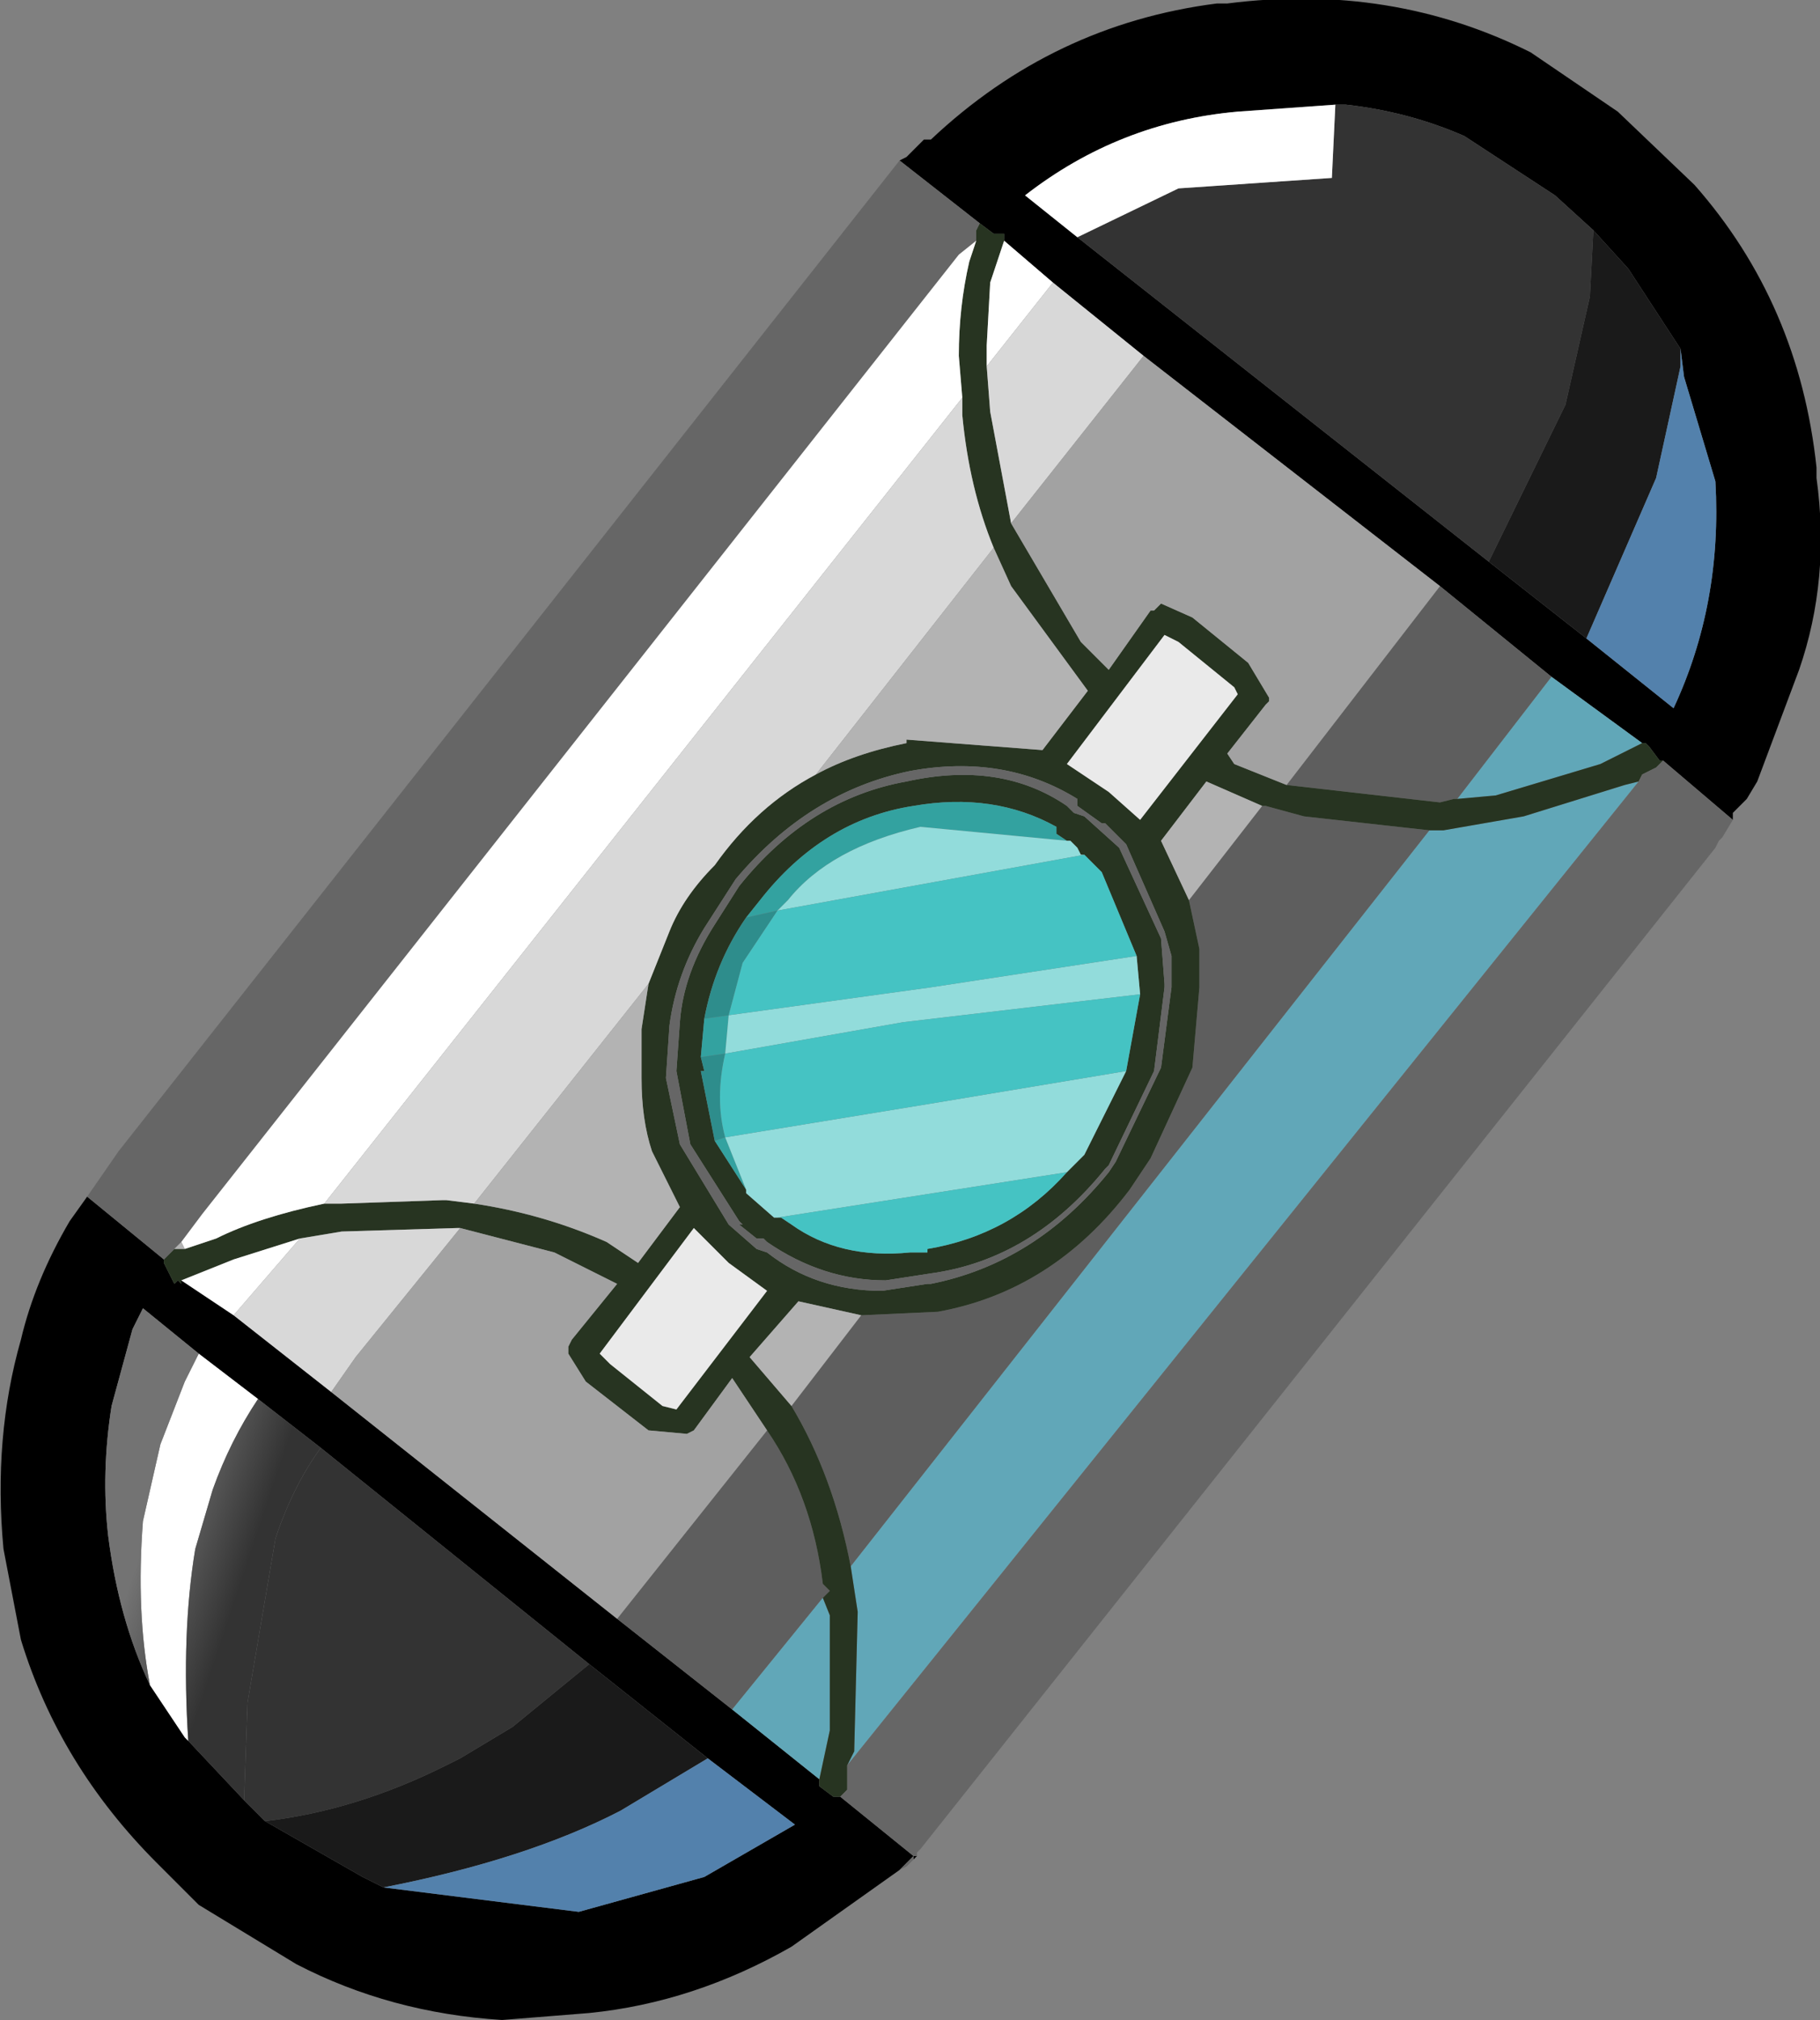 <?xml version="1.0" encoding="UTF-8" standalone="no"?>
<svg xmlns:xlink="http://www.w3.org/1999/xlink" height="28.95px" width="26.1px" xmlns="http://www.w3.org/2000/svg">
  <rect width="100%" height="100%" fill="#808080" stroke="none"/>
  <g transform="matrix(1.0, 0.0, 0.0, 1.0, 0.0, 0.0)">
    <path d="M12.9 2.3 L13.0 2.25 13.25 2.0 13.35 2.0 Q15.1 0.35 17.45 0.05 L17.6 0.05 Q19.95 -0.25 21.95 0.75 L23.2 1.6 24.3 2.65 Q25.8 4.35 26.05 6.7 L26.05 6.85 Q26.25 8.3 25.8 9.6 L25.2 11.2 25.05 11.45 24.85 11.65 24.85 11.75 23.85 10.9 23.8 10.9 23.65 10.7 23.6 10.65 23.55 10.65 22.25 9.7 20.65 8.4 16.4 5.1 15.1 4.05 14.4 3.45 14.4 3.35 14.25 3.35 14.05 3.2 12.9 2.3 M13.15 26.6 L13.1 26.65 13.1 26.6 12.9 26.8 11.35 27.9 Q9.95 28.7 8.45 28.85 L7.2 28.95 Q5.6 28.85 4.25 28.15 L2.85 27.3 2.25 26.7 Q0.85 25.3 0.3 23.5 L0.05 22.2 Q-0.1 20.6 0.3 19.2 0.5 18.35 1.0 17.5 L1.25 17.15 2.35 18.05 2.35 18.1 2.5 18.4 2.55 18.35 2.6 18.4 2.6 18.35 3.35 18.85 4.75 19.95 8.85 23.2 10.5 24.5 11.75 25.5 11.75 25.6 11.95 25.75 12.05 25.75 13.1 26.6 13.15 26.6 M22.85 3.3 L22.3 2.8 21.0 1.95 Q20.2 1.6 19.3 1.5 L19.15 1.5 17.75 1.6 Q16.05 1.75 14.7 2.8 L15.45 3.4 21.35 8.05 22.75 9.15 24.0 10.15 Q24.7 8.65 24.6 6.9 L24.15 5.4 24.1 5.0 23.35 3.85 22.85 3.3 M3.7 20.05 L2.85 19.4 2.05 18.75 1.9 19.05 1.6 20.15 Q1.45 21.1 1.55 22.0 1.7 23.2 2.15 24.15 L2.65 24.9 2.7 24.95 3.5 25.8 3.8 26.1 5.2 26.9 5.5 27.05 8.3 27.4 10.1 26.9 11.4 26.15 10.15 25.2 8.45 23.85 4.6 20.75 3.7 20.05" fill="#000000" fill-rule="evenodd" stroke="none"/>
    <path d="M19.15 1.5 L19.3 1.5 Q20.2 1.6 21.0 1.95 L22.3 2.8 22.85 3.3 22.8 4.25 22.45 5.8 21.35 8.05 15.45 3.4 16.9 2.7 19.1 2.55 19.15 1.5 M3.5 25.8 L3.55 24.4 3.95 22.05 Q4.2 21.3 4.6 20.75 L8.45 23.85 7.35 24.75 6.6 25.2 6.4 25.3 Q5.1 25.95 3.8 26.1 L3.5 25.8" fill="#333333" fill-rule="evenodd" stroke="none"/>
    <path d="M22.85 3.3 L23.35 3.85 24.1 5.0 24.1 5.25 23.75 6.85 22.75 9.15 21.35 8.05 22.45 5.8 22.8 4.25 22.85 3.3 M8.45 23.85 L10.15 25.2 8.9 25.95 Q7.55 26.65 5.5 27.05 L5.2 26.9 3.8 26.1 Q5.1 25.95 6.4 25.3 L6.6 25.2 7.35 24.75 8.45 23.85" fill="#1a1a1a" fill-rule="evenodd" stroke="none"/>
    <path d="M24.1 5.0 L24.15 5.4 24.6 6.9 Q24.7 8.65 24.0 10.15 L22.75 9.15 23.75 6.85 24.1 5.25 24.1 5.0 M10.15 25.2 L11.4 26.15 10.1 26.9 8.3 27.4 5.5 27.05 Q7.55 26.65 8.9 25.95 L10.15 25.2" fill="#5381ac" fill-rule="evenodd" stroke="none"/>
    <path d="M20.65 8.4 L22.25 9.7 20.9 11.45 20.85 11.45 20.65 11.5 18.45 11.25 20.65 8.4 M11.0 20.5 Q11.65 21.45 11.8 22.7 L11.9 22.8 11.8 22.9 10.5 24.5 8.85 23.2 11.0 20.5 M12.2 22.45 Q11.95 21.15 11.35 20.15 L12.35 18.85 13.45 18.8 Q15.1 18.5 16.2 17.05 L16.5 16.6 17.1 15.3 17.2 14.15 17.2 13.6 17.05 12.9 18.1 11.55 18.15 11.55 18.7 11.7 20.5 11.9 12.2 22.45" fill="#5e5e5e" fill-rule="evenodd" stroke="none"/>
    <path d="M22.25 9.7 L23.55 10.65 22.95 10.95 21.45 11.4 20.9 11.45 22.25 9.7 M20.5 11.9 L20.7 11.9 21.85 11.7 23.3 11.25 23.5 11.2 12.15 25.3 12.25 25.1 12.3 23.1 12.2 22.45 20.5 11.9 M11.8 22.9 L11.9 23.15 11.9 24.8 11.75 25.5 10.5 24.5 11.8 22.9" fill="#61a7b8" fill-rule="evenodd" stroke="none"/>
    <path d="M14.05 3.2 L14.25 3.35 14.4 3.35 14.4 3.45 14.2 4.05 14.15 4.95 14.15 5.25 14.2 5.9 14.5 7.5 15.5 9.2 15.9 9.6 16.5 8.75 16.55 8.75 16.65 8.65 17.1 8.85 17.9 9.5 18.2 10.0 18.2 10.05 18.15 10.1 17.6 10.8 17.7 10.95 18.45 11.25 20.65 11.5 20.85 11.45 20.9 11.45 21.45 11.4 22.95 10.95 23.55 10.65 23.6 10.65 23.65 10.7 23.8 10.9 23.85 10.9 23.75 11.0 23.55 11.1 23.5 11.2 23.3 11.25 21.85 11.7 20.7 11.9 20.5 11.9 18.7 11.7 18.15 11.55 18.1 11.55 17.3 11.2 16.65 12.05 17.05 12.9 17.2 13.6 17.2 14.15 17.1 15.3 16.5 16.6 16.2 17.05 Q15.1 18.5 13.45 18.8 L12.35 18.85 11.45 18.65 10.75 19.45 11.35 20.15 Q11.95 21.15 12.2 22.45 L12.3 23.1 12.25 25.1 12.15 25.3 12.15 25.65 12.05 25.75 11.95 25.75 11.75 25.6 11.75 25.5 11.9 24.8 11.9 23.15 11.8 22.9 11.9 22.8 11.8 22.7 Q11.65 21.45 11.0 20.5 L10.5 19.75 9.95 20.5 9.85 20.55 9.3 20.5 8.4 19.8 8.15 19.4 8.15 19.3 8.2 19.2 8.85 18.4 7.95 17.95 6.6 17.6 6.55 17.6 4.9 17.65 4.3 17.75 3.35 18.05 2.6 18.35 2.6 18.4 2.55 18.35 2.5 18.4 2.35 18.1 2.35 18.05 2.5 17.9 2.65 17.9 3.1 17.75 Q3.7 17.45 4.65 17.25 L4.9 17.25 6.35 17.2 6.4 17.2 6.8 17.25 Q7.8 17.4 8.7 17.8 L9.15 18.1 9.75 17.3 9.35 16.5 Q9.2 16.05 9.2 15.45 L9.2 14.75 9.3 14.1 9.6 13.35 Q9.8 12.85 10.25 12.4 10.85 11.55 11.7 11.1 12.25 10.8 13.0 10.65 L13.0 10.6 14.95 10.75 15.6 9.9 14.5 8.4 14.25 7.85 Q13.9 7.0 13.8 5.95 L13.8 5.7 13.75 5.1 Q13.75 4.4 13.9 3.75 L14.0 3.45 14.0 3.3 14.05 3.2 M15.3 12.05 L15.15 11.95 15.15 11.85 Q14.25 11.35 13.1 11.55 11.8 11.75 10.9 12.9 L10.7 13.15 Q10.25 13.8 10.1 14.6 L10.05 15.15 10.1 15.35 10.05 15.35 10.25 16.35 10.7 17.05 10.7 17.1 11.1 17.45 11.15 17.45 11.2 17.45 11.35 17.55 Q12.05 18.05 13.05 17.95 L13.3 17.95 13.3 17.9 Q14.5 17.7 15.3 16.8 L15.55 16.55 16.15 15.35 16.35 14.25 16.3 13.7 15.8 12.5 15.55 12.25 15.5 12.25 15.45 12.15 15.35 12.05 15.3 12.05 M16.7 9.1 L15.3 10.95 15.9 11.35 16.35 11.75 17.75 9.95 17.7 9.85 16.9 9.2 16.7 9.1 M15.4 11.65 L15.55 11.7 16.05 12.15 16.65 13.45 16.7 14.1 16.7 14.15 16.55 15.35 15.9 16.7 15.85 16.75 Q14.8 18.05 13.35 18.25 L12.7 18.35 Q11.8 18.35 11.0 17.8 L10.95 17.75 10.85 17.75 10.6 17.55 10.65 17.55 10.6 17.5 9.9 16.4 9.7 15.35 9.75 14.65 Q9.8 13.95 10.25 13.25 L10.6 12.7 Q11.6 11.45 13.0 11.2 14.35 10.9 15.3 11.55 L15.4 11.65 M15.45 11.55 L15.45 11.45 Q14.4 10.8 13.05 11.05 11.6 11.35 10.55 12.6 L10.1 13.3 Q9.7 13.95 9.6 14.7 L9.55 15.45 9.75 16.4 10.45 17.55 10.85 17.9 11.0 17.95 Q11.7 18.5 12.65 18.5 L13.3 18.4 13.35 18.4 Q14.85 18.1 15.9 16.8 L16.0 16.65 16.65 15.3 16.8 14.15 16.8 13.7 16.7 13.35 16.15 12.1 15.85 11.8 15.8 11.8 15.45 11.55 M8.75 19.55 L9.5 20.15 9.7 20.2 11.0 18.5 10.45 18.1 9.95 17.6 8.6 19.4 8.75 19.55" fill="#273421" fill-rule="evenodd" stroke="none"/>
    <path d="M24.85 11.75 L24.7 12.0 24.65 12.05 24.6 12.15 13.2 26.5 13.15 26.55 13.15 26.6 13.1 26.6 12.05 25.75 12.15 25.65 12.15 25.3 23.5 11.2 23.55 11.1 23.75 11.0 23.85 10.9 24.85 11.75 M13.1 26.65 L13.0 26.75 12.9 26.8 13.1 26.6 13.1 26.65 M1.25 17.15 L1.7 16.5 12.9 2.3 14.05 3.2 14.0 3.3 14.0 3.45 13.75 3.65 2.9 17.4 2.6 17.8 2.5 17.9 2.35 18.05 1.25 17.15 M15.45 11.55 L15.8 11.8 15.85 11.8 16.15 12.1 16.7 13.35 16.8 13.7 16.8 14.15 16.65 15.3 16.0 16.65 15.9 16.8 Q14.85 18.1 13.35 18.4 L13.3 18.4 12.65 18.5 Q11.7 18.5 11.0 17.95 L10.85 17.9 10.45 17.55 9.75 16.4 9.55 15.45 9.6 14.7 Q9.7 13.95 10.1 13.3 L10.55 12.6 Q11.6 11.35 13.05 11.05 14.4 10.8 15.45 11.45 L15.45 11.55 M15.4 11.65 L15.3 11.55 Q14.35 10.9 13.0 11.2 11.6 11.45 10.6 12.7 L10.25 13.25 Q9.8 13.95 9.75 14.65 L9.7 15.35 9.9 16.4 10.6 17.5 10.65 17.55 10.6 17.55 10.85 17.75 10.95 17.75 11.0 17.8 Q11.8 18.35 12.7 18.35 L13.35 18.25 Q14.8 18.05 15.85 16.75 L15.9 16.7 16.55 15.35 16.7 14.15 16.7 14.1 16.65 13.45 16.05 12.15 15.55 11.7 15.4 11.65" fill="#666666" fill-rule="evenodd" stroke="none"/>
    <path d="M14.4 3.45 L15.1 4.05 14.15 5.25 14.15 4.95 14.2 4.05 14.4 3.45 M15.45 3.4 L14.7 2.8 Q16.05 1.75 17.75 1.6 L19.15 1.5 19.1 2.55 16.9 2.7 15.45 3.4 M14.0 3.45 L13.9 3.75 Q13.75 4.4 13.75 5.1 L13.8 5.7 4.65 17.25 Q3.7 17.45 3.1 17.75 L2.65 17.9 2.6 17.8 2.9 17.4 13.75 3.65 14.0 3.45 M2.6 18.35 L3.35 18.05 4.3 17.75 3.35 18.85 2.6 18.35 M3.7 20.05 Q3.3 20.65 3.05 21.35 L2.8 22.2 Q2.6 23.4 2.7 24.95 L2.65 24.9 2.15 24.15 Q1.95 23.1 2.05 21.8 L2.3 20.7 2.65 19.8 2.85 19.4 3.7 20.05" fill="#ffffff" fill-rule="evenodd" stroke="none"/>
    <path d="M15.1 4.05 L16.4 5.1 14.5 7.5 14.2 5.9 14.15 5.25 15.1 4.05 M13.8 5.7 L13.8 5.95 Q13.9 7.0 14.25 7.85 L11.7 11.1 Q10.85 11.55 10.25 12.4 9.8 12.85 9.6 13.35 L9.3 14.1 6.8 17.25 6.4 17.2 6.35 17.2 4.9 17.25 4.65 17.25 13.8 5.7 M4.3 17.75 L4.9 17.65 6.55 17.6 6.6 17.6 5.1 19.45 4.75 19.95 3.35 18.85 4.3 17.75" fill="#d8d8d8" fill-rule="evenodd" stroke="none"/>
    <path d="M10.7 13.15 L10.9 12.9 Q11.8 11.75 13.1 11.55 14.25 11.35 15.15 11.85 L15.15 11.95 15.3 12.05 13.2 11.85 Q11.9 12.15 11.3 12.9 L11.15 13.05 10.7 13.15 M10.7 17.05 L10.25 16.35 10.4 16.3 10.7 17.05 M10.05 15.15 L10.1 14.6 10.45 14.55 10.4 15.1 10.05 15.15" fill="#33a2a0" fill-rule="evenodd" stroke="none"/>
    <path d="M14.25 7.85 L14.5 8.4 15.6 9.9 14.95 10.75 13.0 10.6 13.0 10.65 Q12.25 10.8 11.7 11.1 L14.25 7.85 M9.3 14.1 L9.2 14.75 9.2 15.45 Q9.2 16.05 9.35 16.5 L9.75 17.3 9.15 18.1 8.7 17.8 Q7.8 17.4 6.8 17.25 L9.3 14.1 M2.65 17.9 L2.5 17.9 2.6 17.8 2.65 17.9 M11.35 20.15 L10.75 19.45 11.45 18.65 12.35 18.85 11.35 20.15 M17.05 12.9 L16.65 12.05 17.3 11.2 18.1 11.55 17.05 12.9" fill="#b3b3b3" fill-rule="evenodd" stroke="none"/>
    <path d="M16.7 9.1 L16.9 9.2 17.7 9.85 17.75 9.95 16.35 11.75 15.9 11.35 15.3 10.95 16.7 9.1 M8.75 19.55 L8.6 19.4 9.95 17.6 10.45 18.1 11.0 18.5 9.7 20.2 9.5 20.15 8.75 19.55" fill="#eaeaea" fill-rule="evenodd" stroke="none"/>
    <path d="M16.4 5.1 L20.65 8.4 18.45 11.25 17.7 10.95 17.6 10.8 18.15 10.1 18.2 10.05 18.2 10.0 17.9 9.5 17.1 8.85 16.65 8.65 16.55 8.75 16.5 8.75 15.9 9.6 15.5 9.2 14.5 7.5 16.4 5.1 M6.6 17.6 L7.95 17.95 8.85 18.4 8.2 19.2 8.15 19.3 8.15 19.4 8.4 19.8 9.3 20.5 9.85 20.55 9.95 20.5 10.5 19.75 11.0 20.5 8.85 23.2 4.75 19.95 5.1 19.45 6.6 17.6" fill="#a2a2a2" fill-rule="evenodd" stroke="none"/>
    <path d="M11.15 13.05 L11.3 12.9 Q11.9 12.15 13.2 11.85 L15.3 12.05 15.35 12.05 15.45 12.15 15.5 12.25 15.55 12.25 11.15 13.05 M16.3 13.7 L16.35 14.25 12.95 14.65 10.4 15.1 10.45 14.55 13.35 14.15 16.3 13.7 M16.15 15.35 L15.55 16.55 15.3 16.8 11.15 17.45 11.1 17.45 10.7 17.1 10.7 17.05 10.4 16.3 13.45 15.8 16.15 15.35" fill="#92dcdb" fill-rule="evenodd" stroke="none"/>
    <path d="M10.7 13.15 L11.15 13.05 10.65 13.8 10.45 14.55 10.1 14.6 Q10.25 13.8 10.7 13.15 M10.25 16.35 L10.05 15.35 10.1 15.35 10.05 15.15 10.4 15.1 Q10.25 15.75 10.4 16.3 L10.25 16.35" fill="#2e8d8c" fill-rule="evenodd" stroke="none"/>
    <path d="M2.7 24.95 Q2.6 23.4 2.8 22.2 L3.05 21.35 Q3.3 20.65 3.7 20.05 L4.6 20.75 Q4.2 21.3 3.95 22.05 L3.55 24.4 3.5 25.8 2.7 24.95 M2.85 19.4 L2.65 19.8 2.3 20.7 2.05 21.8 Q1.95 23.1 2.15 24.15 1.7 23.2 1.55 22.0 1.45 21.1 1.6 20.15 L1.9 19.05 2.05 18.75 2.85 19.4" fill="url(#gradient0)" fill-rule="evenodd" stroke="none"/>
    <path d="M15.55 12.25 L15.8 12.5 16.3 13.7 13.35 14.15 10.45 14.55 10.65 13.8 11.15 13.05 15.55 12.25 M16.35 14.25 L16.15 15.35 13.45 15.8 10.4 16.3 Q10.25 15.75 10.4 15.1 L12.95 14.65 16.35 14.25 M15.3 16.8 Q14.5 17.7 13.3 17.9 L13.3 17.95 13.05 17.95 Q12.05 18.05 11.35 17.55 L11.2 17.45 11.15 17.45 15.3 16.8" fill="#45c3c3" fill-rule="evenodd" stroke="none"/>
  </g>
  <defs>
    <linearGradient gradientTransform="matrix(-0.001, -5.0E-4, 0.001, -0.003, 2.65, 22.25)" gradientUnits="userSpaceOnUse" id="gradient0" spreadMethod="pad" x1="-819.2" x2="819.2">
      <stop offset="0.0" stop-color="#333333"/>
      <stop offset="0.835" stop-color="#737373"/>
    </linearGradient>
  </defs>
</svg>
